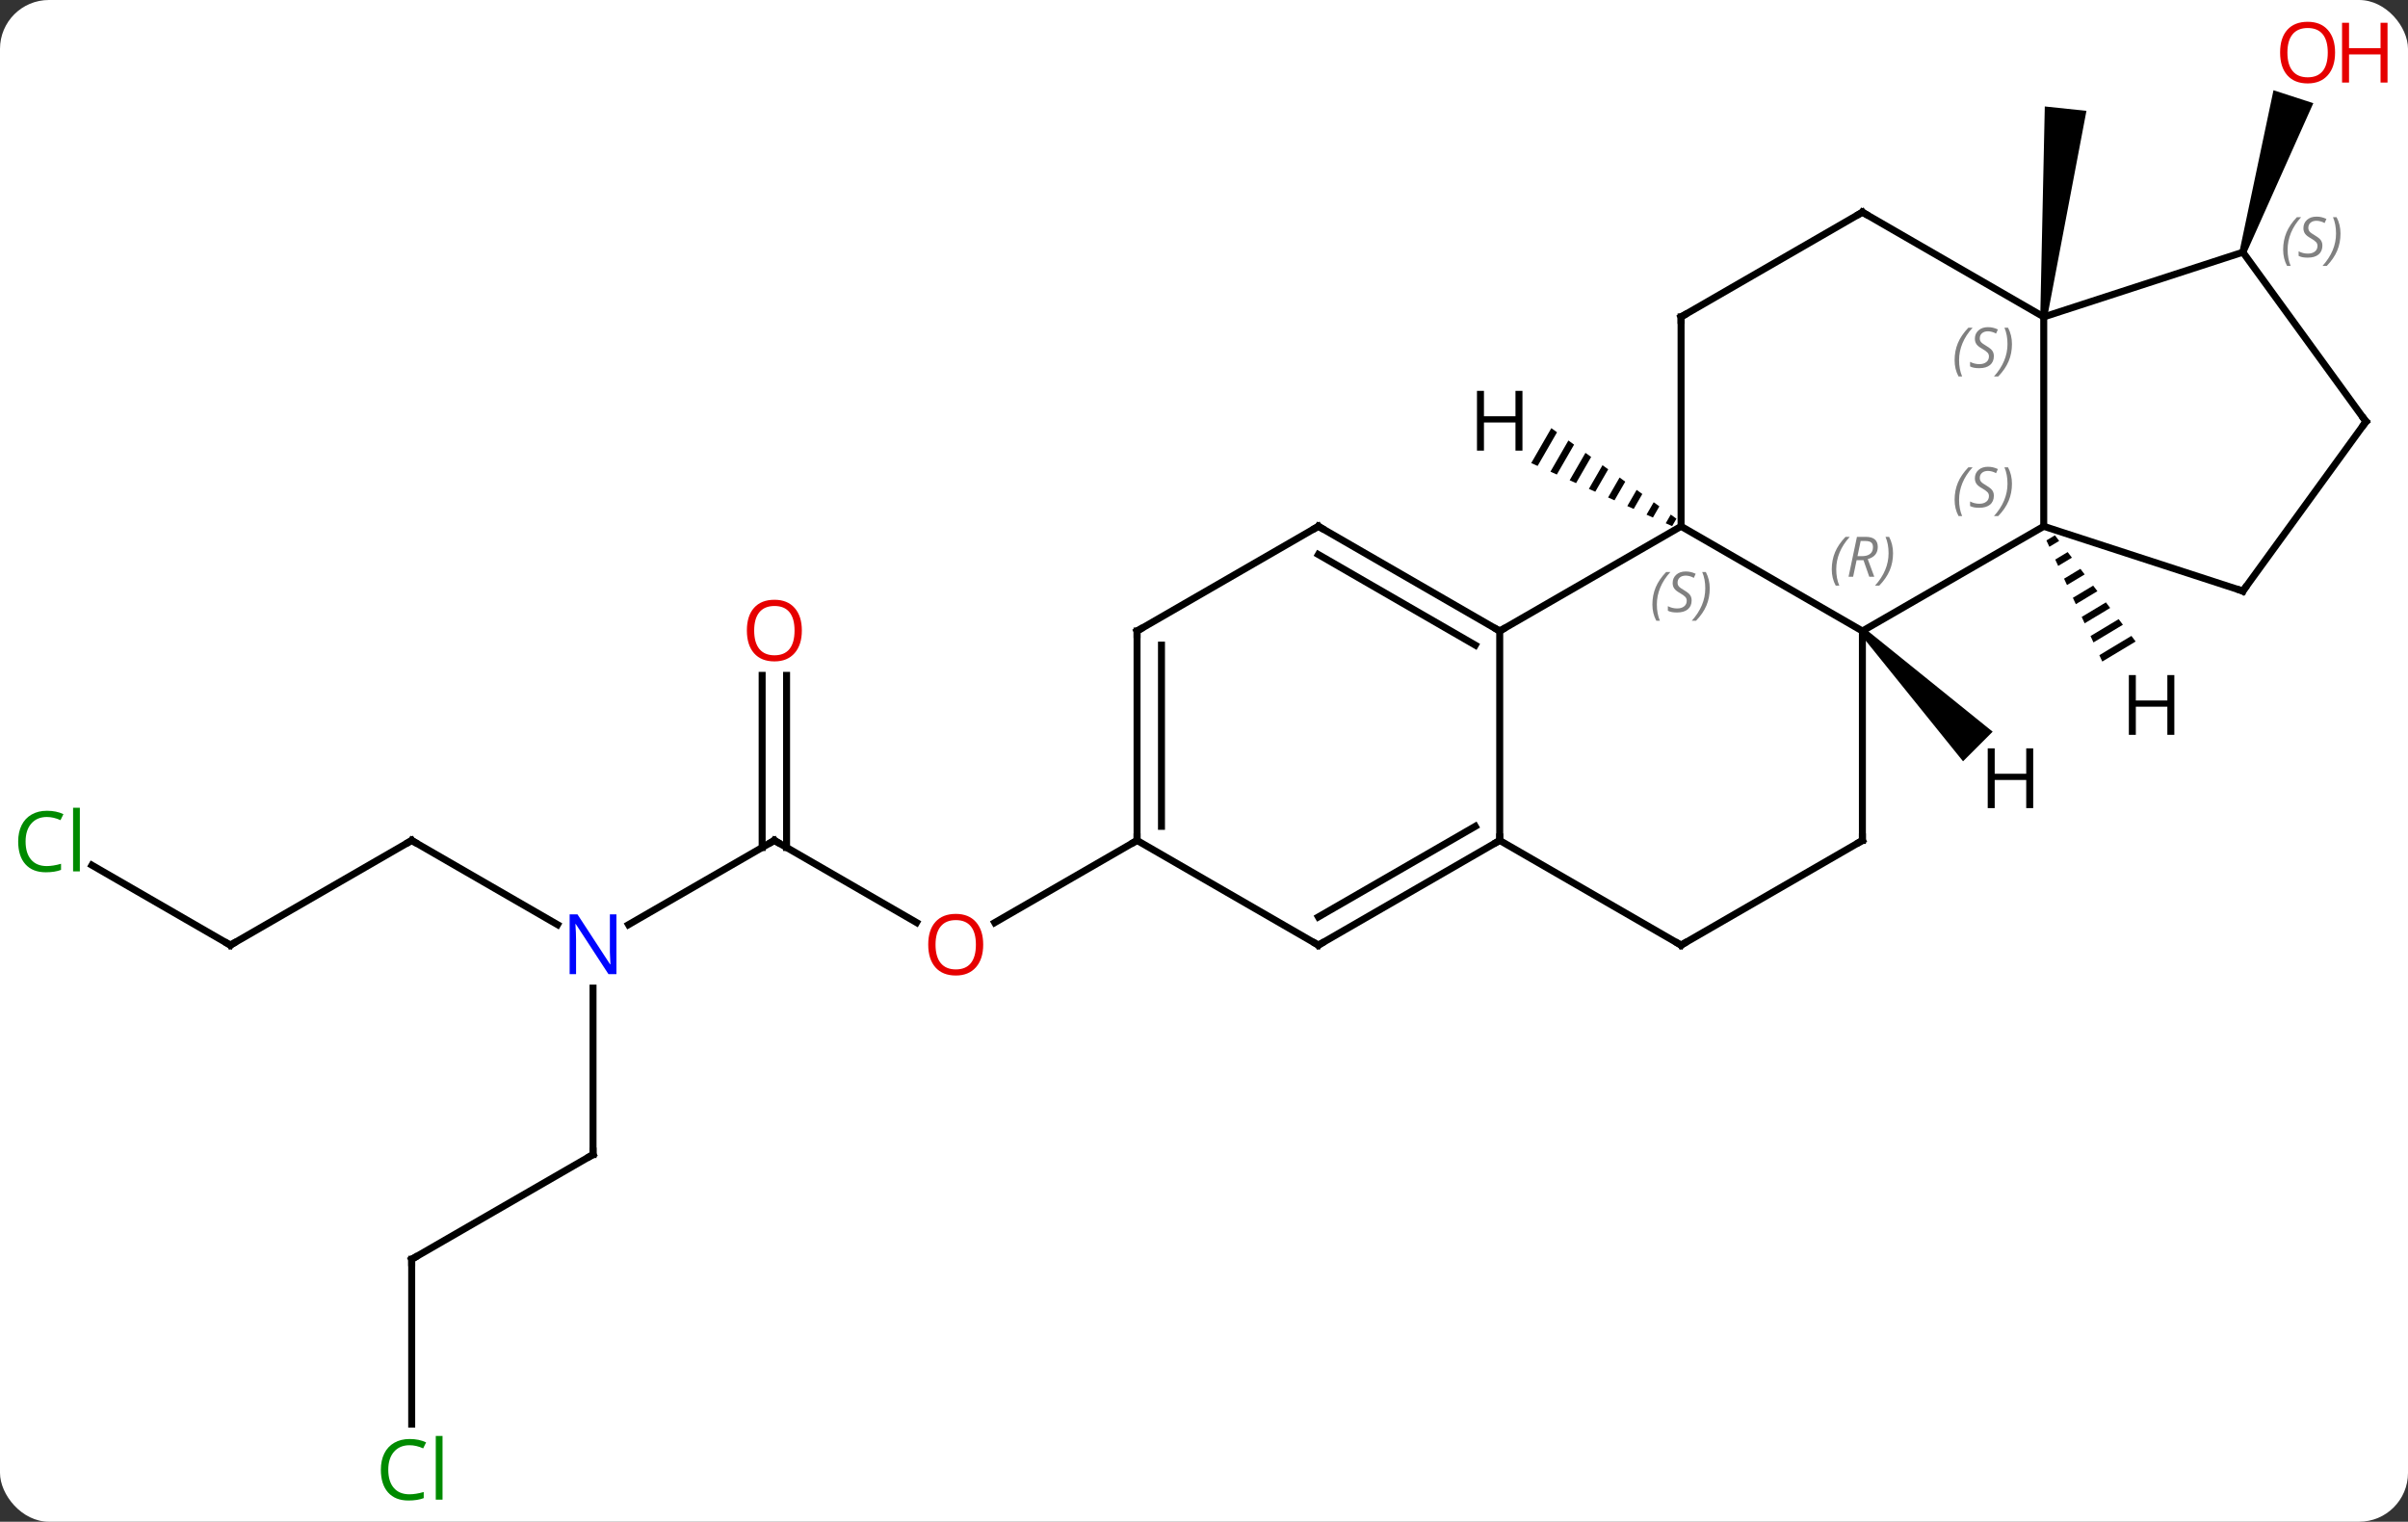<svg width="345" viewBox="0 0 345 218" style="fill-opacity:1; color-rendering:auto; color-interpolation:auto; text-rendering:auto; stroke:black; stroke-linecap:square; stroke-miterlimit:10; shape-rendering:auto; stroke-opacity:1; fill:black; stroke-dasharray:none; font-weight:normal; stroke-width:1; font-family:'Open Sans'; font-style:normal; stroke-linejoin:miter; font-size:12; stroke-dashoffset:0; image-rendering:auto;" height="218" class="cas-substance-image" xmlns:xlink="http://www.w3.org/1999/xlink" xmlns="http://www.w3.org/2000/svg"><rect x="0" y="0" width="345" height="218" fill="#333333" stroke="none"/><svg class="cas-substance-single-component"><rect y="0" x="0" width="345" stroke="none" ry="7" rx="7" height="218" fill="white" class="cas-substance-group"/><svg y="0" x="0" width="345" viewBox="0 0 345 218" style="fill:black;" height="218" class="cas-substance-single-component-image"><svg><g><g transform="translate(173,109)" style="text-rendering:geometricPrecision; color-rendering:optimizeQuality; color-interpolation:linearRGB; stroke-linecap:butt; image-rendering:optimizeQuality;"><path style="stroke:none;" d="M120.308 -63.548 L119.314 -63.652 L119.962 -93.749 L125.93 -93.121 Z"/><path style="stroke:none;" d="M148.82 -72.716 L147.869 -73.025 L152.729 -96.073 L158.435 -94.219 Z"/><line y2="11.4" y1="23.159" x2="-62.055" x1="-41.686" style="fill:none;"/><line y2="11.4" y1="23.174" x2="-10.092" x1="-30.485" style="fill:none;"/><line y2="23.465" y1="11.4" x2="-82.951" x1="-62.055" style="fill:none;"/><line y2="-12.248" y1="12.41" x2="-60.305" x1="-60.305" style="fill:none;"/><line y2="-12.248" y1="12.41" x2="-63.805" x1="-63.805" style="fill:none;"/><line y2="11.4" y1="23.465" x2="-114.015" x1="-93.119" style="fill:none;"/><line y2="56.4" y1="32.556" x2="-88.035" x1="-88.035" style="fill:none;"/><line y2="26.4" y1="11.4" x2="-139.995" x1="-114.015" style="fill:none;"/><line y2="71.4" y1="56.4" x2="-114.015" x1="-88.035" style="fill:none;"/><line y2="14.95" y1="26.4" x2="-159.828" x1="-139.995" style="fill:none;"/><line y2="95.014" y1="71.4" x2="-114.015" x1="-114.015" style="fill:none;"/><line y2="-33.6" y1="-18.6" x2="67.851" x1="93.831" style="fill:none;"/><line y2="-33.6" y1="-18.6" x2="119.811" x1="93.831" style="fill:none;"/><line y2="11.4" y1="-18.6" x2="93.831" x1="93.831" style="fill:none;"/><line y2="-18.6" y1="-33.6" x2="41.868" x1="67.851" style="fill:none;"/><line y2="-63.6" y1="-33.6" x2="67.851" x1="67.851" style="fill:none;"/><line y2="-63.6" y1="-33.6" x2="119.811" x1="119.811" style="fill:none;"/><line y2="-24.327" y1="-33.6" x2="148.344" x1="119.811" style="fill:none;"/><line y2="26.4" y1="11.4" x2="67.851" x1="93.831" style="fill:none;"/><line y2="11.4" y1="-18.6" x2="41.868" x1="41.868" style="fill:none;"/><line y2="-33.6" y1="-18.6" x2="15.888" x1="41.868" style="fill:none;"/><line y2="-29.558" y1="-16.579" x2="15.888" x1="38.368" style="fill:none;"/><line y2="-78.6" y1="-63.6" x2="93.831" x1="67.851" style="fill:none;"/><line y2="-78.6" y1="-63.6" x2="93.831" x1="119.811" style="fill:none;"/><line y2="-72.87" y1="-63.6" x2="148.344" x1="119.811" style="fill:none;"/><line y2="-48.6" y1="-24.327" x2="165.978" x1="148.344" style="fill:none;"/><line y2="11.4" y1="26.4" x2="41.868" x1="67.851" style="fill:none;"/><line y2="26.4" y1="11.4" x2="15.888" x1="41.868" style="fill:none;"/><line y2="22.358" y1="9.379" x2="15.888" x1="38.368" style="fill:none;"/><line y2="-18.6" y1="-33.6" x2="-10.092" x1="15.888" style="fill:none;"/><line y2="-48.6" y1="-72.87" x2="165.978" x1="148.344" style="fill:none;"/><line y2="11.4" y1="26.4" x2="-10.092" x1="15.888" style="fill:none;"/><line y2="11.4" y1="-18.6" x2="-10.092" x1="-10.092" style="fill:none;"/><line y2="9.379" y1="-16.579" x2="-6.592" x1="-6.592" style="fill:none;"/><path style="stroke:none;" d="M93.477 -18.246 L94.185 -18.954 L112.493 -4.18 L108.251 0.062 Z"/><path style="stroke:none;" d="M49.264 -47.662 L46.381 -42.663 L46.381 -42.663 L47.299 -42.252 L50.079 -47.072 L49.264 -47.662 ZM51.708 -45.894 L49.135 -41.431 L49.135 -41.431 L50.053 -41.02 L52.523 -45.304 L52.523 -45.304 L51.708 -45.894 ZM54.152 -44.125 L51.888 -40.199 L52.806 -39.788 L52.806 -39.788 L54.967 -43.536 L54.967 -43.536 L54.152 -44.125 ZM56.596 -42.357 L54.642 -38.967 L55.559 -38.556 L55.559 -38.556 L57.411 -41.767 L57.411 -41.767 L56.596 -42.357 ZM59.041 -40.588 L57.395 -37.734 L57.395 -37.734 L58.313 -37.324 L58.313 -37.324 L59.855 -39.999 L59.041 -40.588 ZM61.485 -38.82 L60.148 -36.502 L60.148 -36.502 L61.066 -36.091 L62.3 -38.23 L62.3 -38.23 L61.485 -38.82 ZM63.929 -37.051 L62.902 -35.27 L63.82 -34.859 L63.82 -34.859 L64.744 -36.462 L63.929 -37.051 ZM66.373 -35.283 L65.655 -34.038 L65.655 -34.038 L66.573 -33.627 L67.188 -34.693 L66.373 -35.283 Z"/><path style="stroke:none;" d="M121.415 -32.312 L120.196 -31.579 L120.617 -30.666 L122.023 -31.512 L122.023 -31.512 L121.415 -32.312 ZM123.24 -29.91 L121.46 -28.839 L121.46 -28.839 L121.881 -27.926 L123.849 -29.11 L123.849 -29.11 L123.24 -29.91 ZM125.066 -27.509 L122.723 -26.099 L123.144 -25.186 L125.675 -26.708 L125.675 -26.708 L125.066 -27.509 ZM126.892 -25.107 L123.987 -23.36 L124.408 -22.446 L127.501 -24.306 L127.501 -24.306 L126.892 -25.107 ZM128.718 -22.705 L125.251 -20.62 L125.251 -20.62 L125.672 -19.706 L129.327 -21.904 L128.718 -22.705 ZM130.544 -20.303 L126.514 -17.88 L126.514 -17.88 L126.936 -16.966 L131.153 -19.503 L130.544 -20.303 ZM132.37 -17.901 L127.778 -15.14 L128.2 -14.226 L132.978 -17.101 L132.978 -17.101 L132.37 -17.901 Z"/></g><g transform="translate(173,109)" style="fill:rgb(230,0,0); text-rendering:geometricPrecision; color-rendering:optimizeQuality; image-rendering:optimizeQuality; font-family:'Open Sans'; stroke:rgb(230,0,0); color-interpolation:linearRGB;"><path style="stroke:none;" d="M161.552 -101.47 Q161.552 -99.408 160.512 -98.228 Q159.473 -97.048 157.63 -97.048 Q155.739 -97.048 154.708 -98.213 Q153.677 -99.377 153.677 -101.486 Q153.677 -103.58 154.708 -104.728 Q155.739 -105.877 157.63 -105.877 Q159.489 -105.877 160.52 -104.705 Q161.552 -103.533 161.552 -101.47 ZM154.723 -101.47 Q154.723 -99.736 155.466 -98.83 Q156.208 -97.923 157.63 -97.923 Q159.052 -97.923 159.778 -98.822 Q160.505 -99.72 160.505 -101.47 Q160.505 -103.205 159.778 -104.095 Q159.052 -104.986 157.63 -104.986 Q156.208 -104.986 155.466 -104.088 Q154.723 -103.189 154.723 -101.47 Z"/><path style="stroke:none;" d="M169.067 -97.173 L168.067 -97.173 L168.067 -101.205 L163.552 -101.205 L163.552 -97.173 L162.552 -97.173 L162.552 -105.736 L163.552 -105.736 L163.552 -102.095 L168.067 -102.095 L168.067 -105.736 L169.067 -105.736 L169.067 -97.173 Z"/><path style="stroke:none;" d="M-32.135 26.33 Q-32.135 28.392 -33.174 29.572 Q-34.213 30.752 -36.056 30.752 Q-37.947 30.752 -38.978 29.587 Q-40.01 28.423 -40.01 26.314 Q-40.01 24.22 -38.978 23.072 Q-37.947 21.923 -36.056 21.923 Q-34.197 21.923 -33.166 23.095 Q-32.135 24.267 -32.135 26.33 ZM-38.963 26.33 Q-38.963 28.064 -38.22 28.97 Q-37.478 29.877 -36.056 29.877 Q-34.635 29.877 -33.908 28.978 Q-33.181 28.08 -33.181 26.33 Q-33.181 24.595 -33.908 23.705 Q-34.635 22.814 -36.056 22.814 Q-37.478 22.814 -38.22 23.712 Q-38.963 24.611 -38.963 26.33 Z"/></g><g transform="translate(173,109)" style="stroke-linecap:butt; text-rendering:geometricPrecision; color-rendering:optimizeQuality; image-rendering:optimizeQuality; font-family:'Open Sans'; color-interpolation:linearRGB; stroke-miterlimit:5;"><path style="fill:none;" d="M-61.622 11.65 L-62.055 11.4 L-62.488 11.65"/><path style="fill:rgb(0,5,255); stroke:none;" d="M-84.683 30.556 L-85.824 30.556 L-90.512 23.369 L-90.558 23.369 Q-90.465 24.634 -90.465 25.681 L-90.465 30.556 L-91.387 30.556 L-91.387 21.994 L-90.262 21.994 L-85.59 29.15 L-85.543 29.15 Q-85.543 28.994 -85.59 28.134 Q-85.637 27.275 -85.621 26.9 L-85.621 21.994 L-84.683 21.994 L-84.683 30.556 Z"/><path style="fill:rgb(230,0,0); stroke:none;" d="M-58.117 -18.67 Q-58.117 -16.608 -59.157 -15.428 Q-60.196 -14.248 -62.039 -14.248 Q-63.93 -14.248 -64.961 -15.412 Q-65.993 -16.577 -65.993 -18.686 Q-65.993 -20.78 -64.961 -21.928 Q-63.93 -23.077 -62.039 -23.077 Q-60.18 -23.077 -59.149 -21.905 Q-58.117 -20.733 -58.117 -18.67 ZM-64.946 -18.67 Q-64.946 -16.936 -64.203 -16.03 Q-63.461 -15.123 -62.039 -15.123 Q-60.617 -15.123 -59.891 -16.022 Q-59.164 -16.92 -59.164 -18.67 Q-59.164 -20.405 -59.891 -21.295 Q-60.617 -22.186 -62.039 -22.186 Q-63.461 -22.186 -64.203 -21.288 Q-64.946 -20.389 -64.946 -18.67 Z"/><path style="fill:none;" d="M-113.582 11.65 L-114.015 11.4 L-114.448 11.65"/><path style="fill:none;" d="M-88.035 55.9 L-88.035 56.4 L-88.468 56.65"/><path style="fill:none;" d="M-139.562 26.15 L-139.995 26.4 L-140.428 26.15"/><path style="fill:none;" d="M-113.582 71.15 L-114.015 71.4 L-114.015 71.9"/><path style="fill:rgb(0,138,0); stroke:none;" d="M-166.287 8.041 Q-167.693 8.041 -168.513 8.978 Q-169.333 9.916 -169.333 11.556 Q-169.333 13.228 -168.544 14.15 Q-167.755 15.072 -166.302 15.072 Q-165.396 15.072 -164.255 14.744 L-164.255 15.619 Q-165.146 15.963 -166.443 15.963 Q-168.333 15.963 -169.365 14.806 Q-170.396 13.65 -170.396 11.541 Q-170.396 10.213 -169.904 9.22 Q-169.412 8.228 -168.474 7.689 Q-167.537 7.15 -166.271 7.15 Q-164.927 7.15 -163.912 7.634 L-164.333 8.494 Q-165.318 8.041 -166.287 8.041 ZM-161.56 15.838 L-162.529 15.838 L-162.529 6.713 L-161.56 6.713 L-161.56 15.838 Z"/><path style="fill:rgb(0,138,0); stroke:none;" d="M-114.324 98.041 Q-115.73 98.041 -116.55 98.978 Q-117.371 99.916 -117.371 101.556 Q-117.371 103.228 -116.581 104.15 Q-115.792 105.072 -114.339 105.072 Q-113.433 105.072 -112.292 104.744 L-112.292 105.619 Q-113.183 105.963 -114.48 105.963 Q-116.371 105.963 -117.402 104.806 Q-118.433 103.65 -118.433 101.541 Q-118.433 100.213 -117.941 99.22 Q-117.449 98.228 -116.511 97.689 Q-115.574 97.15 -114.308 97.15 Q-112.964 97.15 -111.949 97.634 L-112.371 98.494 Q-113.355 98.041 -114.324 98.041 ZM-109.597 105.838 L-110.566 105.838 L-110.566 96.713 L-109.597 96.713 L-109.597 105.838 Z"/></g><g transform="translate(173,109)" style="stroke-linecap:butt; font-size:8.4px; fill:gray; text-rendering:geometricPrecision; image-rendering:optimizeQuality; color-rendering:optimizeQuality; font-family:'Open Sans'; font-style:italic; stroke:gray; color-interpolation:linearRGB; stroke-miterlimit:5;"><path style="stroke:none;" d="M89.442 -27.436 Q89.442 -28.764 89.911 -29.889 Q90.38 -31.014 91.411 -32.092 L92.02 -32.092 Q91.052 -31.03 90.567 -29.858 Q90.083 -28.686 90.083 -27.452 Q90.083 -26.123 90.52 -25.108 L90.005 -25.108 Q89.442 -26.139 89.442 -27.436 ZM93.002 -28.748 L92.502 -26.373 L91.846 -26.373 L93.049 -32.092 L94.299 -32.092 Q96.034 -32.092 96.034 -30.655 Q96.034 -29.295 94.596 -28.905 L95.534 -26.373 L94.815 -26.373 L93.987 -28.748 L93.002 -28.748 ZM93.581 -31.498 Q93.19 -29.577 93.127 -29.327 L93.784 -29.327 Q94.534 -29.327 94.94 -29.655 Q95.346 -29.983 95.346 -30.608 Q95.346 -31.077 95.088 -31.288 Q94.831 -31.498 94.237 -31.498 L93.581 -31.498 ZM98.22 -29.748 Q98.22 -28.42 97.743 -27.288 Q97.266 -26.155 96.251 -25.108 L95.641 -25.108 Q97.579 -27.264 97.579 -29.748 Q97.579 -31.077 97.141 -32.092 L97.657 -32.092 Q98.22 -31.03 98.22 -29.748 Z"/><path style="stroke:none;" d="M63.742 -22.397 Q63.742 -23.725 64.211 -24.85 Q64.68 -25.975 65.711 -27.053 L66.32 -27.053 Q65.352 -25.991 64.867 -24.819 Q64.383 -23.647 64.383 -22.413 Q64.383 -21.084 64.82 -20.069 L64.305 -20.069 Q63.742 -21.1 63.742 -22.397 ZM69.365 -22.991 Q69.365 -22.163 68.818 -21.709 Q68.271 -21.256 67.271 -21.256 Q66.865 -21.256 66.552 -21.311 Q66.24 -21.366 65.959 -21.506 L65.959 -22.163 Q66.584 -21.834 67.287 -21.834 Q67.912 -21.834 68.287 -22.131 Q68.662 -22.428 68.662 -22.944 Q68.662 -23.256 68.459 -23.483 Q68.255 -23.709 67.693 -24.038 Q67.099 -24.366 66.873 -24.694 Q66.646 -25.022 66.646 -25.475 Q66.646 -26.209 67.162 -26.67 Q67.677 -27.131 68.521 -27.131 Q68.896 -27.131 69.232 -27.053 Q69.568 -26.975 69.943 -26.803 L69.677 -26.209 Q69.427 -26.366 69.107 -26.452 Q68.787 -26.538 68.521 -26.538 Q67.99 -26.538 67.669 -26.264 Q67.349 -25.991 67.349 -25.522 Q67.349 -25.319 67.419 -25.17 Q67.49 -25.022 67.63 -24.889 Q67.771 -24.756 68.193 -24.506 Q68.755 -24.163 68.959 -23.967 Q69.162 -23.772 69.263 -23.538 Q69.365 -23.303 69.365 -22.991 ZM71.959 -24.709 Q71.959 -23.381 71.483 -22.248 Q71.006 -21.116 69.99 -20.069 L69.381 -20.069 Q71.319 -22.225 71.319 -24.709 Q71.319 -26.038 70.881 -27.053 L71.397 -27.053 Q71.959 -25.991 71.959 -24.709 Z"/><path style="stroke:none;" d="M107.042 -37.397 Q107.042 -38.725 107.511 -39.85 Q107.98 -40.975 109.011 -42.053 L109.62 -42.053 Q108.652 -40.991 108.167 -39.819 Q107.683 -38.647 107.683 -37.412 Q107.683 -36.084 108.12 -35.069 L107.605 -35.069 Q107.042 -36.1 107.042 -37.397 ZM112.665 -37.991 Q112.665 -37.162 112.118 -36.709 Q111.571 -36.256 110.571 -36.256 Q110.165 -36.256 109.852 -36.311 Q109.54 -36.366 109.258 -36.506 L109.258 -37.162 Q109.883 -36.834 110.587 -36.834 Q111.212 -36.834 111.587 -37.131 Q111.962 -37.428 111.962 -37.944 Q111.962 -38.256 111.758 -38.483 Q111.555 -38.709 110.993 -39.037 Q110.399 -39.366 110.173 -39.694 Q109.946 -40.022 109.946 -40.475 Q109.946 -41.209 110.462 -41.67 Q110.977 -42.131 111.821 -42.131 Q112.196 -42.131 112.532 -42.053 Q112.868 -41.975 113.243 -41.803 L112.977 -41.209 Q112.727 -41.366 112.407 -41.452 Q112.087 -41.537 111.821 -41.537 Q111.29 -41.537 110.969 -41.264 Q110.649 -40.991 110.649 -40.522 Q110.649 -40.319 110.719 -40.17 Q110.79 -40.022 110.93 -39.889 Q111.071 -39.756 111.493 -39.506 Q112.055 -39.162 112.258 -38.967 Q112.462 -38.772 112.563 -38.537 Q112.665 -38.303 112.665 -37.991 ZM115.259 -39.709 Q115.259 -38.381 114.783 -37.248 Q114.306 -36.116 113.29 -35.069 L112.681 -35.069 Q114.619 -37.225 114.619 -39.709 Q114.619 -41.037 114.181 -42.053 L114.697 -42.053 Q115.259 -40.991 115.259 -39.709 Z"/><path style="fill:none; stroke:black;" d="M93.831 10.9 L93.831 11.4 L93.398 11.65"/><path style="fill:none; stroke:black;" d="M41.435 -18.85 L41.868 -18.6 L42.301 -18.85"/><path style="fill:none; stroke:black;" d="M67.851 -63.1 L67.851 -63.6 L68.284 -63.85"/><path style="stroke:none;" d="M107.042 -57.397 Q107.042 -58.725 107.511 -59.85 Q107.98 -60.975 109.011 -62.053 L109.62 -62.053 Q108.652 -60.991 108.167 -59.819 Q107.683 -58.647 107.683 -57.413 Q107.683 -56.084 108.12 -55.069 L107.605 -55.069 Q107.042 -56.1 107.042 -57.397 ZM112.665 -57.991 Q112.665 -57.163 112.118 -56.709 Q111.571 -56.256 110.571 -56.256 Q110.165 -56.256 109.852 -56.311 Q109.54 -56.366 109.258 -56.506 L109.258 -57.163 Q109.883 -56.834 110.587 -56.834 Q111.212 -56.834 111.587 -57.131 Q111.962 -57.428 111.962 -57.944 Q111.962 -58.256 111.758 -58.483 Q111.555 -58.709 110.993 -59.038 Q110.399 -59.366 110.173 -59.694 Q109.946 -60.022 109.946 -60.475 Q109.946 -61.209 110.462 -61.67 Q110.977 -62.131 111.821 -62.131 Q112.196 -62.131 112.532 -62.053 Q112.868 -61.975 113.243 -61.803 L112.977 -61.209 Q112.727 -61.366 112.407 -61.452 Q112.087 -61.538 111.821 -61.538 Q111.29 -61.538 110.969 -61.264 Q110.649 -60.991 110.649 -60.522 Q110.649 -60.319 110.719 -60.17 Q110.79 -60.022 110.93 -59.889 Q111.071 -59.756 111.493 -59.506 Q112.055 -59.163 112.258 -58.967 Q112.462 -58.772 112.563 -58.538 Q112.665 -58.303 112.665 -57.991 ZM115.259 -59.709 Q115.259 -58.381 114.783 -57.248 Q114.306 -56.116 113.29 -55.069 L112.681 -55.069 Q114.619 -57.225 114.619 -59.709 Q114.619 -61.038 114.181 -62.053 L114.697 -62.053 Q115.259 -60.991 115.259 -59.709 Z"/><path style="fill:none; stroke:black;" d="M147.869 -24.482 L148.344 -24.327 L148.638 -24.732"/><path style="fill:none; stroke:black;" d="M68.284 26.15 L67.851 26.4 L67.418 26.15"/><path style="fill:none; stroke:black;" d="M41.435 11.65 L41.868 11.4 L41.868 10.9"/><path style="fill:none; stroke:black;" d="M16.321 -33.35 L15.888 -33.6 L15.455 -33.35"/><path style="fill:none; stroke:black;" d="M93.398 -78.35 L93.831 -78.6 L94.264 -78.35"/><path style="stroke:none;" d="M154.112 -73.231 Q154.112 -74.559 154.581 -75.684 Q155.05 -76.809 156.081 -77.888 L156.69 -77.888 Q155.722 -76.825 155.237 -75.653 Q154.753 -74.481 154.753 -73.247 Q154.753 -71.919 155.19 -70.903 L154.675 -70.903 Q154.112 -71.934 154.112 -73.231 ZM159.735 -73.825 Q159.735 -72.997 159.188 -72.544 Q158.641 -72.091 157.641 -72.091 Q157.235 -72.091 156.922 -72.145 Q156.61 -72.2 156.329 -72.341 L156.329 -72.997 Q156.954 -72.669 157.657 -72.669 Q158.282 -72.669 158.657 -72.966 Q159.032 -73.263 159.032 -73.778 Q159.032 -74.091 158.829 -74.317 Q158.625 -74.544 158.063 -74.872 Q157.469 -75.2 157.243 -75.528 Q157.016 -75.856 157.016 -76.309 Q157.016 -77.044 157.532 -77.505 Q158.047 -77.966 158.891 -77.966 Q159.266 -77.966 159.602 -77.888 Q159.938 -77.809 160.313 -77.638 L160.047 -77.044 Q159.797 -77.2 159.477 -77.286 Q159.157 -77.372 158.891 -77.372 Q158.36 -77.372 158.04 -77.099 Q157.719 -76.825 157.719 -76.356 Q157.719 -76.153 157.79 -76.005 Q157.86 -75.856 158 -75.724 Q158.141 -75.591 158.563 -75.341 Q159.125 -74.997 159.329 -74.802 Q159.532 -74.606 159.633 -74.372 Q159.735 -74.138 159.735 -73.825 ZM162.329 -75.544 Q162.329 -74.216 161.853 -73.083 Q161.376 -71.95 160.361 -70.903 L159.751 -70.903 Q161.689 -73.059 161.689 -75.544 Q161.689 -76.872 161.251 -77.888 L161.767 -77.888 Q162.329 -76.825 162.329 -75.544 Z"/><path style="fill:none; stroke:black;" d="M165.684 -48.196 L165.978 -48.6 L165.684 -49.005"/><path style="fill:none; stroke:black;" d="M16.321 26.15 L15.888 26.4 L15.455 26.15"/><path style="fill:none; stroke:black;" d="M-9.659 -18.85 L-10.092 -18.6 L-10.092 -18.1"/><path style="fill:none; stroke:black;" d="M-10.092 10.9 L-10.092 11.4 L-10.525 11.65"/></g><g transform="translate(173,109)" style="stroke-linecap:butt; text-rendering:geometricPrecision; color-rendering:optimizeQuality; image-rendering:optimizeQuality; font-family:'Open Sans'; color-interpolation:linearRGB; stroke-miterlimit:5;"><path style="stroke:none;" d="M118.302 6.769 L117.302 6.769 L117.302 2.738 L112.786 2.738 L112.786 6.769 L111.786 6.769 L111.786 -1.793 L112.786 -1.793 L112.786 1.847 L117.302 1.847 L117.302 -1.793 L118.302 -1.793 L118.302 6.769 Z"/><path style="stroke:none;" d="M45.126 -44.444 L44.126 -44.444 L44.126 -48.475 L39.61 -48.475 L39.61 -44.444 L38.61 -44.444 L38.61 -53.006 L39.61 -53.006 L39.61 -49.366 L44.126 -49.366 L44.126 -53.006 L45.126 -53.006 L45.126 -44.444 Z"/><path style="stroke:none;" d="M138.522 -3.728 L137.522 -3.728 L137.522 -7.759 L133.006 -7.759 L133.006 -3.728 L132.006 -3.728 L132.006 -12.29 L133.006 -12.29 L133.006 -8.65 L137.522 -8.65 L137.522 -12.29 L138.522 -12.29 L138.522 -3.728 Z"/></g></g></svg></svg></svg></svg>